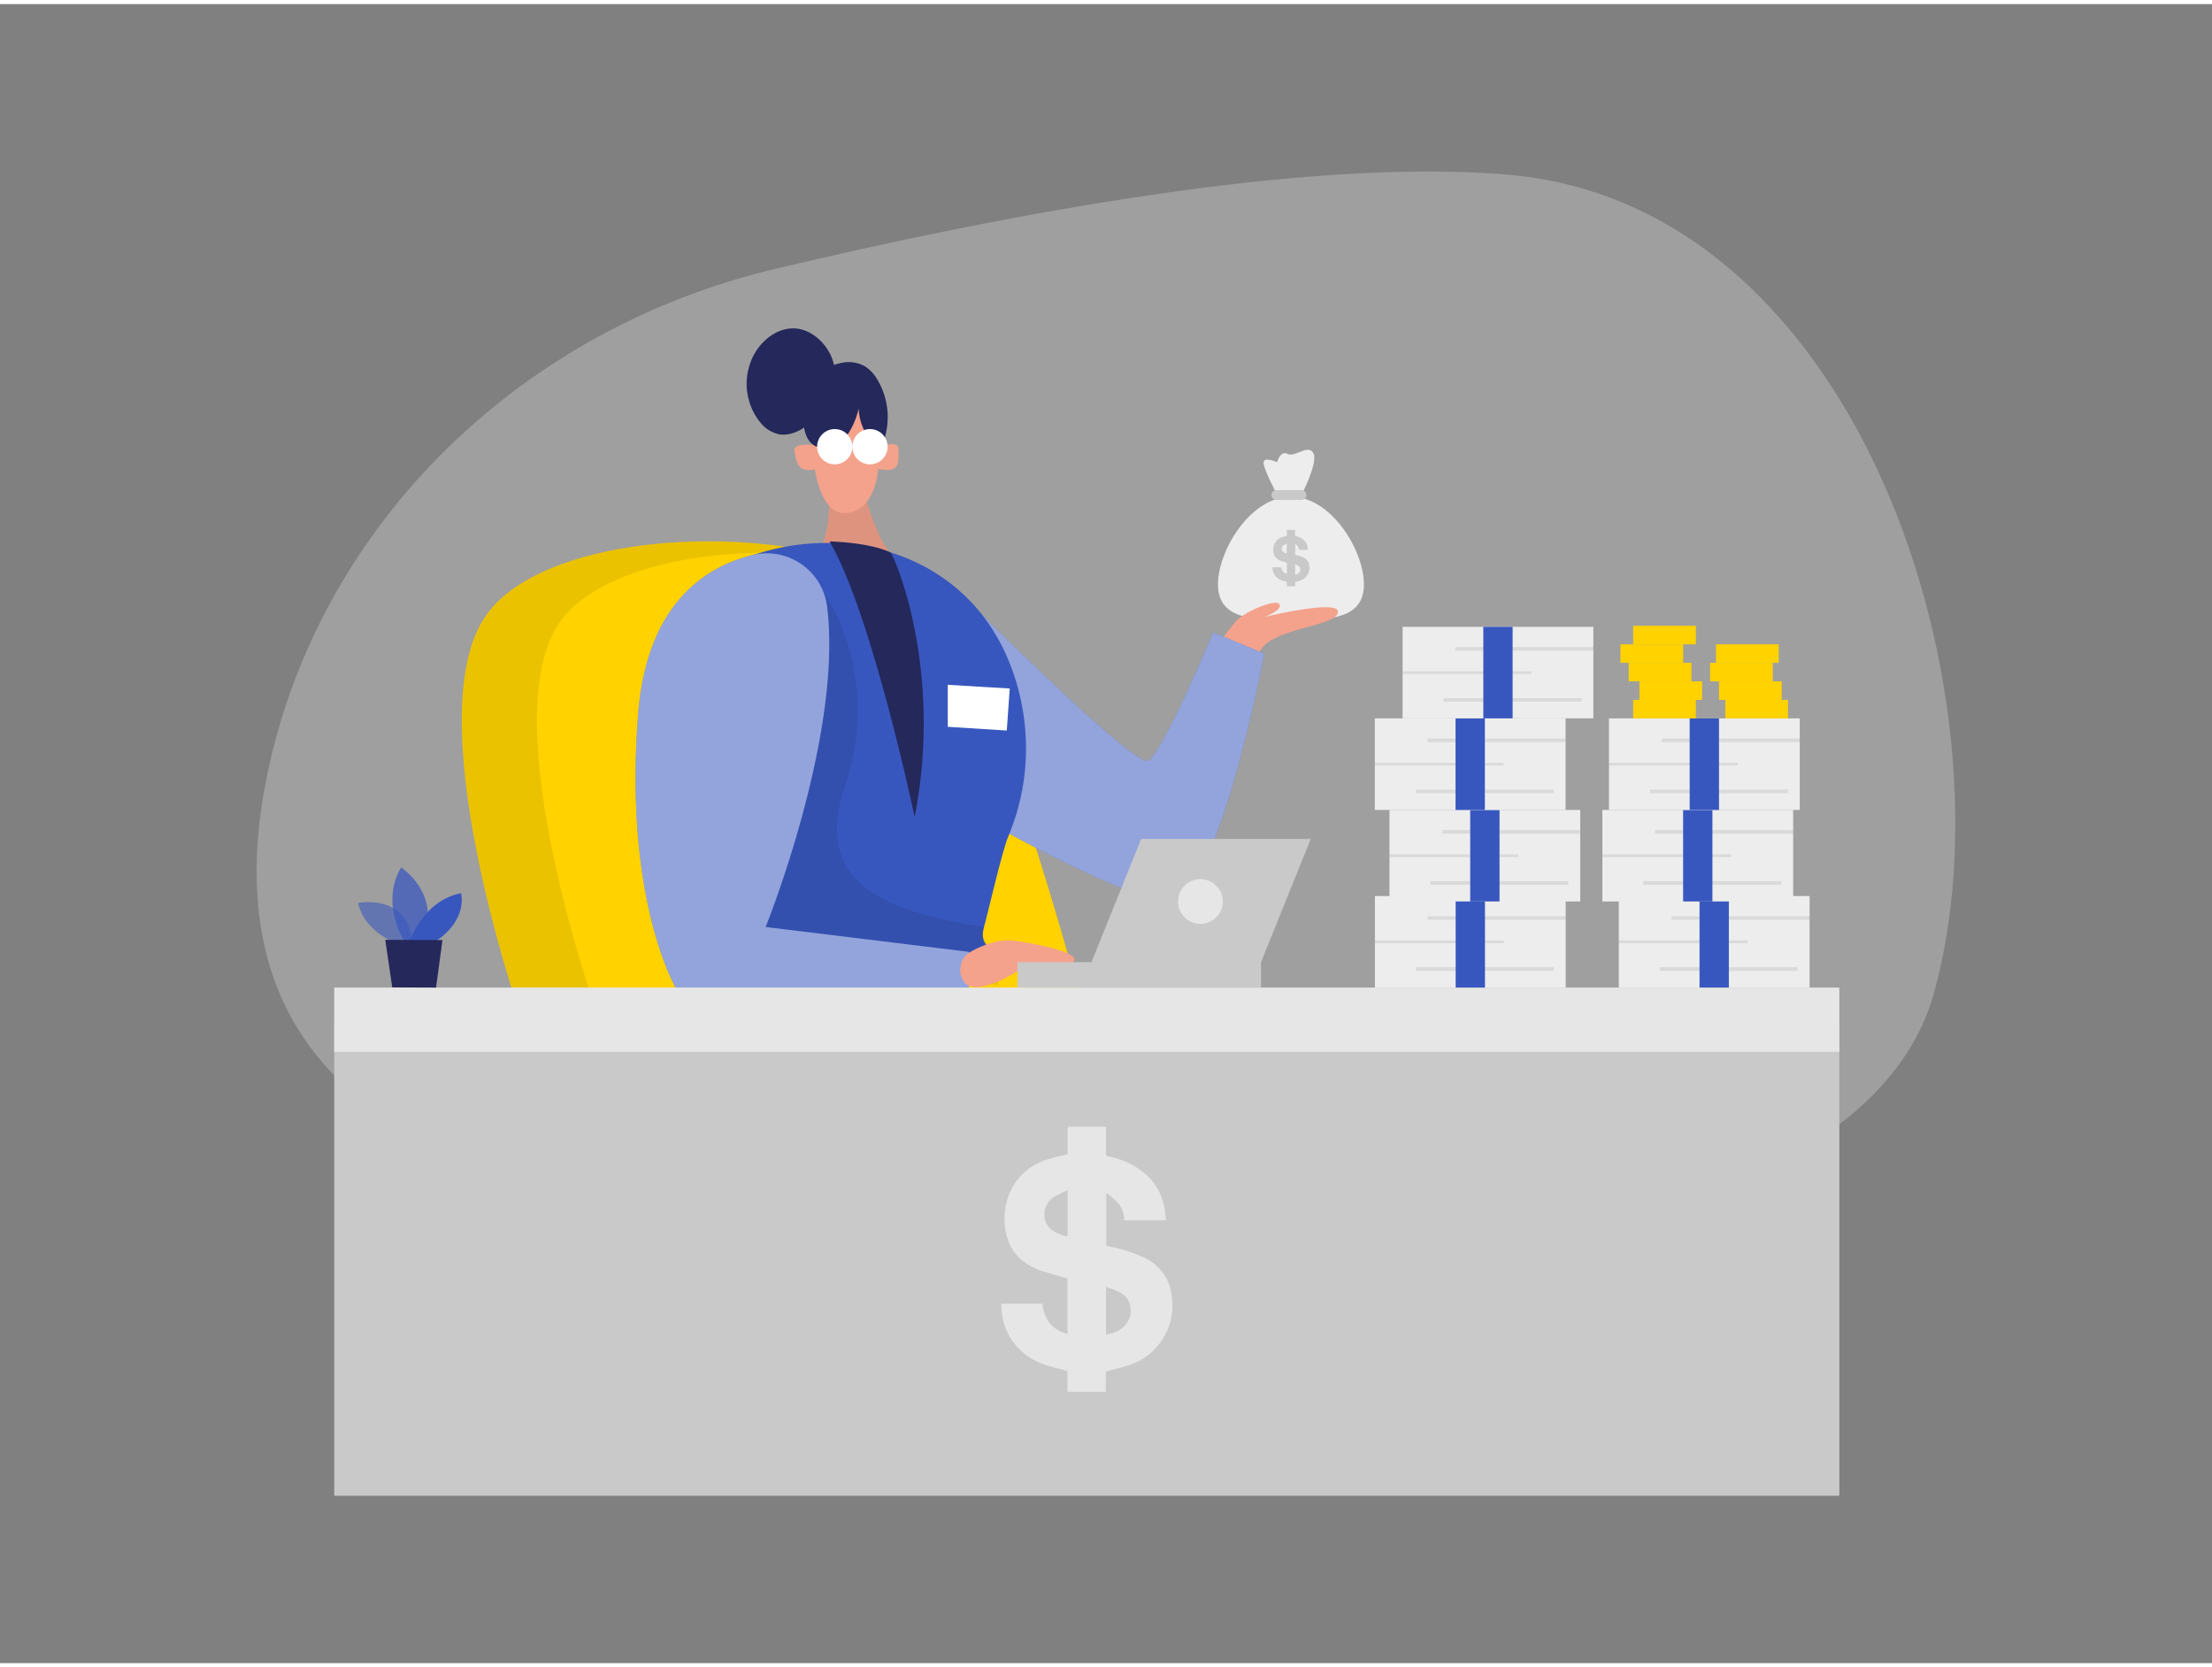 <svg id="Layer_1" data-name="Layer 1" xmlns="http://www.w3.org/2000/svg" viewBox="0 0 400 300" width="406" height="306" class="illustration"><rect x="0" y="0" width="400" height="300" fill="#808080" stroke="none"/><path d="M140.09,47.9c-45,10.71-80.56,44.51-91,88-7.76,32.35-1,65.71,51.25,77.84C213.21,240,335.11,231.3,349.72,178.85s-12.5-142.45-77-148C235.94,27.67,180.78,38.22,140.09,47.9Z" fill="#e6e6e6" opacity="0.3"></path><path d="M246.64,104.93c0,6.16-5.91,6.48-13.2,6.48s-13.19-.32-13.19-6.48,5.9-15.85,13.19-15.85S246.64,98.76,246.64,104.93Z" fill="#ededed"></path><path d="M220.25,116a37.77,37.77,0,0,1,3.37-4.54c1.52-1.6,7.12-4,7.74-2.93s-2.76,2.31-2.76,2.31,13.87-3.38,13.34-.8-12.26,2.81-14.13,7.09-.9,2.24-.9,2.24Z" fill="#f4a28c"></path><path d="M197.13,186.69,95.19,186.2s-19.89-55.56-7.77-74.94C96.12,97.33,128.89,94,151.15,100c8.74,2.34,15.85,6.12,19.26,11.24,10.29,15.48,22.43,59.25,25.82,71.94C196.8,185.43,197.13,186.69,197.13,186.69Z" fill="#ffd200"></path><path d="M197.13,186.69,95.19,186.2s-19.89-55.56-7.77-74.94C96.12,97.33,128.89,94,151.15,100c8.74,2.34,15.85,6.12,19.26,11.24,10.29,15.48,22.43,59.25,25.82,71.94C196.8,185.43,197.13,186.69,197.13,186.69Z" opacity="0.08"></path><path d="M196.23,183.2l-88.17-.41s-18.66-52.16-7.29-70.35c7-11.21,30.62-15.09,50.38-12.42,8.74,2.34,15.85,6.12,19.26,11.24C180.7,126.74,192.84,170.51,196.23,183.2Z" fill="#ffd200"></path><path d="M144.1,58.68c-3.49-.39-6.75,2.29-8.14,5.51a11.12,11.12,0,0,0,1.55,11.49,5.85,5.85,0,0,0,3.59,2.15,5.76,5.76,0,0,0,2.53-.34c3.72-1.3,6.37-5.92,7.19-9.62C151.7,63.88,148.1,59.12,144.1,58.68Z" fill="#24285b"></path><path d="M147.49,100.5c1.11-1.88,3.26-6.69,2.09-14.15l6.11.08s2.8,11.07,5.84,13.35l-.05.07Z" fill="#f4a28c"></path><path d="M147.49,100.5c1.11-1.88,3.26-6.69,2.09-14.15l6.11.08s2.8,11.07,5.84,13.35l-.05.07Z" opacity="0.09"></path><path d="M158.74,76.85s2,13.45-5,15.09-7-14-7-14-.34-8.15,3.74-9.36S159.12,67,158.74,76.85Z" fill="#f4a28c"></path><path d="M159,80s3.58-1.3,3.48.59.65,4.37-3.63,3.47Z" fill="#f4a28c"></path><path d="M147.67,79.82s-4.36-.77-4,1.1.56,4.35,4.69,2.91Z" fill="#f4a28c"></path><path d="M159.42,79.51a1,1,0,0,1-.87.31A2,2,0,0,1,157.5,79a10,10,0,0,1-2.23-5.86,14.07,14.07,0,0,1-1.75,4.32,5.93,5.93,0,0,1-3.7,2.67c-4.56.88-4.73-4.35-4.67-7.52,0-2.06.29-4.45,1.85-6a3.8,3.8,0,0,1,2.39-1c1.11-.2,2.14-.68,3.27-.81a6,6,0,0,1,3.75.7,6.91,6.91,0,0,1,2.21,2.35,13.2,13.2,0,0,1,1.52,10A3.36,3.36,0,0,1,159.42,79.51Z" fill="#24285b"></path><path d="M171.39,104.38c.42.31,33.64,33.9,36.27,32.44s11.74-23.2,11.74-23.2l9.2,3.82s-8.6,46.47-18.1,44.84S177,147,177,147Z" fill="#3857be"></path><path d="M171.39,104.38c.42.31,33.64,33.9,36.27,32.44s11.74-23.2,11.74-23.2l9.2,3.82s-8.6,46.47-18.1,44.84S177,147,177,147Z" fill="#fff" opacity="0.46"></path><path d="M131.83,146.91c2.81,9.84,6.09,19.54,8.79,27.06,16.31.48,39.43,5,39.9-.38.27-2.91-3.74-2.65-2.59-6.67.68-2.38,3.26-13.72,4.39-16.39,6.17-14.57,2.75-30.15-4.26-39.5-11.67-15.54-33.53-16.84-48.35-8.52C122.49,106.56,126.16,127,131.83,146.91Z" fill="#3857be"></path><path d="M161,99.15c.7.47,9.65,21.12,4.4,47.86,0,0-7.66-36.56-15.39-49.85C150,97.16,157.17,97.3,161,99.15Z" fill="#24285b"></path><path d="M129.49,152.46l5.29,21,5.84.5,39.89,3.42c.26-2.91-3.73-6.45-2.58-10.47-14.36-2.45-31.63-6.22-25.21-25.18,7.07-20.87-3.77-35.29-3.77-35.29l-17.12,40.46Z" opacity="0.08"></path><path d="M149.56,108.91a11,11,0,0,0-13.5-9.28c-8.45,2.1-19.07,8.74-20.65,28.66-2.69,33.81,6.88,49.77,6.88,49.77h52.92v-6.68l-36.76-4.49S152.46,132.21,149.56,108.91Z" fill="#3857be"></path><path d="M149.56,108.91a11,11,0,0,0-13.5-9.28c-8.45,2.1-19.07,8.74-20.65,28.66-2.69,33.81,6.88,49.77,6.88,49.77h52.92v-6.68l-36.76-4.49S152.46,132.21,149.56,108.91Z" fill="#fff" opacity="0.46"></path><rect x="60.44" y="184.2" width="272.17" height="85.54" fill="#c9c9c9"></rect><rect x="60.44" y="177.84" width="272.17" height="11.63" fill="#e6e6e6"></rect><path d="M72.29,170s-6.2-1.69-7.54-7.46c0,0,9.6-1.94,9.88,8Z" fill="#3857be" opacity="0.58"></path><path d="M73.05,169.37s-4.33-6.85-.52-13.25c0,0,7.31,4.64,4.06,13.26Z" fill="#3857be" opacity="0.73"></path><path d="M74.17,169.37s2.29-7.23,9.21-8.6c0,0,1.29,4.7-4.48,8.62Z" fill="#3857be"></path><polygon points="69.67 169.21 70.93 177.81 78.85 177.84 80.01 169.25 69.67 169.21" fill="#24285b"></polygon><path d="M175.13,171.6s4.21-2.67,8-2.25,13.65,2.39,10.61,4.07-7.77.14-9.68,1.41-8.37,4.77-9.92,1.68A3.82,3.82,0,0,1,175.13,171.6Z" fill="#f4a28c"></path><polygon points="206.36 150.96 197.38 173.24 183.98 173.24 183.98 177.84 228.04 177.84 228.04 173.24 237.03 150.96 206.36 150.96" fill="#c9c9c9"></polygon><path d="M182.59,123.76c-.4,0-11.2-.67-11.2-.67v7.6l10.67.67Z" fill="#fff"></path><rect x="248.63" y="161.29" width="34.5" height="16.55" fill="#ededed"></rect><rect x="258.17" y="164.93" width="24.96" height="0.66" opacity="0.08"></rect><rect x="256.03" y="174.16" width="24.96" height="0.66" opacity="0.08"></rect><rect x="248.63" y="169.32" width="23.3" height="0.5" opacity="0.08"></rect><rect x="263.23" y="161.29" width="5.3" height="16.55" fill="#3857be"></rect><rect x="251.26" y="145.72" width="34.5" height="16.55" fill="#ededed"></rect><rect x="260.8" y="149.36" width="24.96" height="0.66" opacity="0.08"></rect><rect x="258.66" y="158.6" width="24.96" height="0.66" opacity="0.08"></rect><rect x="251.26" y="153.75" width="23.3" height="0.5" opacity="0.08"></rect><rect x="265.86" y="145.72" width="5.3" height="16.55" fill="#3857be"></rect><rect x="248.61" y="129.17" width="34.5" height="16.55" fill="#ededed"></rect><rect x="258.15" y="132.81" width="24.96" height="0.66" opacity="0.08"></rect><rect x="256.01" y="142.04" width="24.96" height="0.66" opacity="0.08"></rect><rect x="248.61" y="137.2" width="23.3" height="0.5" opacity="0.08"></rect><rect x="263.21" y="129.17" width="5.3" height="16.55" fill="#3857be"></rect><rect x="292.73" y="161.29" width="34.5" height="16.55" fill="#ededed"></rect><rect x="302.27" y="164.93" width="24.96" height="0.66" opacity="0.08"></rect><rect x="300.13" y="174.16" width="24.96" height="0.66" opacity="0.08"></rect><rect x="292.73" y="169.32" width="23.3" height="0.5" opacity="0.08"></rect><rect x="307.33" y="161.29" width="5.3" height="16.55" fill="#3857be"></rect><rect x="289.76" y="145.72" width="34.5" height="16.55" fill="#ededed"></rect><rect x="299.3" y="149.36" width="24.96" height="0.66" opacity="0.08"></rect><rect x="297.16" y="158.6" width="24.96" height="0.66" opacity="0.08"></rect><rect x="289.76" y="153.75" width="23.3" height="0.5" opacity="0.08"></rect><rect x="304.36" y="145.72" width="5.3" height="16.55" fill="#3857be"></rect><rect x="253.63" y="112.61" width="34.5" height="16.55" fill="#ededed"></rect><rect x="263.17" y="116.25" width="24.96" height="0.66" opacity="0.08"></rect><rect x="261.03" y="125.49" width="24.96" height="0.66" opacity="0.08"></rect><rect x="253.63" y="120.64" width="23.3" height="0.5" opacity="0.08"></rect><rect x="268.23" y="112.61" width="5.3" height="16.55" fill="#3857be"></rect><rect x="290.95" y="129.17" width="34.5" height="16.55" fill="#ededed"></rect><rect x="300.49" y="132.81" width="24.96" height="0.66" opacity="0.08"></rect><rect x="298.35" y="142.04" width="24.96" height="0.66" opacity="0.08"></rect><rect x="290.95" y="137.2" width="23.3" height="0.5" opacity="0.08"></rect><rect x="305.55" y="129.17" width="5.3" height="16.55" fill="#3857be"></rect><path d="M200,203c0,1.63,0,3.25,0,4.87,0,.31.09.42.4.49a14.49,14.49,0,0,1,6.51,3,10.45,10.45,0,0,1,3.68,6.44c.12.69.17,1.39.26,2.12H203.3a5.08,5.08,0,0,0-1.12-3.12,22.74,22.74,0,0,0-2-1.76l-.13.11v9.37l.81.2a26.78,26.78,0,0,1,5.91,1.89,8.55,8.55,0,0,1,5.12,7.14,11.15,11.15,0,0,1-2,8.17,11.28,11.28,0,0,1-5.59,4.15c-1.39.48-2.84.8-4.33,1.21v3.65h-6.93v-3.76c-1.4-.38-2.74-.67-4-1.11a11.71,11.71,0,0,1-6.18-4.63,11.42,11.42,0,0,1-1.78-6.43h7.41c.34,2.75,1.68,4.72,4.54,5.49V230.43c-1.41-.4-2.82-.78-4.22-1.22a10.72,10.72,0,0,1-4.53-2.53,8.54,8.54,0,0,1-2.39-4.67,12,12,0,0,1,.46-6.45,10.76,10.76,0,0,1,6.51-6.46,33,33,0,0,1,3.74-1,4.17,4.17,0,0,1,.46-.09V203Zm0,37.6a6,6,0,0,0,3.11-1.35,4,4,0,0,0,.64-5.29c-1-1.17-2.39-1.48-3.75-2Zm-6.95-26.11a20.63,20.63,0,0,0-2.66,1.36,3.71,3.71,0,0,0-.44,5.64,8.15,8.15,0,0,0,3.1,1.39Z" fill="#e6e6e6"></path><path d="M234.19,95.08v1c0,.07,0,.09.08.1a3.18,3.18,0,0,1,1.4.66,2.25,2.25,0,0,1,.8,1.38c0,.15,0,.3.05.46H234.9a1.06,1.06,0,0,0-.24-.67,4,4,0,0,0-.44-.38l0,0v2l.17,0a6.08,6.08,0,0,1,1.27.41,1.86,1.86,0,0,1,1.11,1.54,2.41,2.41,0,0,1-1.63,2.65c-.3.11-.61.18-.93.27v.78H232.7v-.81c-.3-.08-.59-.14-.87-.24a2.42,2.42,0,0,1-1.72-2.38h1.6a1.25,1.25,0,0,0,1,1.18V101l-.91-.26a2.28,2.28,0,0,1-1-.55,1.82,1.82,0,0,1-.51-1,2.53,2.53,0,0,1,.1-1.39,2.27,2.27,0,0,1,1.4-1.39,7.4,7.4,0,0,1,.81-.21l.09,0V95.08Zm0,8.1a1.29,1.29,0,0,0,.67-.29.87.87,0,0,0,.14-1.14,1.77,1.77,0,0,0-.81-.43Zm-1.5-5.62a4.34,4.34,0,0,0-.57.29.8.8,0,0,0-.1,1.21,1.63,1.63,0,0,0,.67.3Z" fill="#c9c9c9"></path><circle cx="217.08" cy="162.28" r="4.05" fill="#e6e6e6"></circle><rect x="295.33" y="125.82" width="11.34" height="3.35" fill="#ffd200"></rect><rect x="296.46" y="122.47" width="11.34" height="3.35" fill="#ffd200"></rect><rect x="294.52" y="119.12" width="11.34" height="3.35" fill="#ffd200"></rect><rect x="293.03" y="115.77" width="11.34" height="3.35" fill="#ffd200"></rect><rect x="295.33" y="112.42" width="11.34" height="3.35" fill="#ffd200"></rect><rect x="311.98" y="125.82" width="11.34" height="3.35" transform="translate(635.31 254.99) rotate(-180)" fill="#ffd200"></rect><rect x="310.85" y="122.47" width="11.34" height="3.35" transform="translate(633.04 248.29) rotate(-180)" fill="#ffd200"></rect><rect x="309.24" y="119.12" width="11.34" height="3.35" transform="translate(629.82 241.59) rotate(-180)" fill="#ffd200"></rect><rect x="310.31" y="115.77" width="11.34" height="3.35" transform="translate(631.96 234.89) rotate(-180)" fill="#ffd200"></rect><circle cx="150.95" cy="80.04" r="3.19" fill="#fff"></circle><circle cx="157.32" cy="80.04" r="3.19" fill="#fff"></circle><path d="M231.42,89.65s-3.08-5.73-2.93-6.8,2.45,0,2.45,0,.56-2.22,1.9-1.51,3.71-1.88,4.66-.14-2.37,8-2.37,8Z" fill="#ededed"></path><rect x="229.92" y="87.88" width="6.32" height="1.78" rx="0.89" fill="#c9c9c9"></rect></svg>